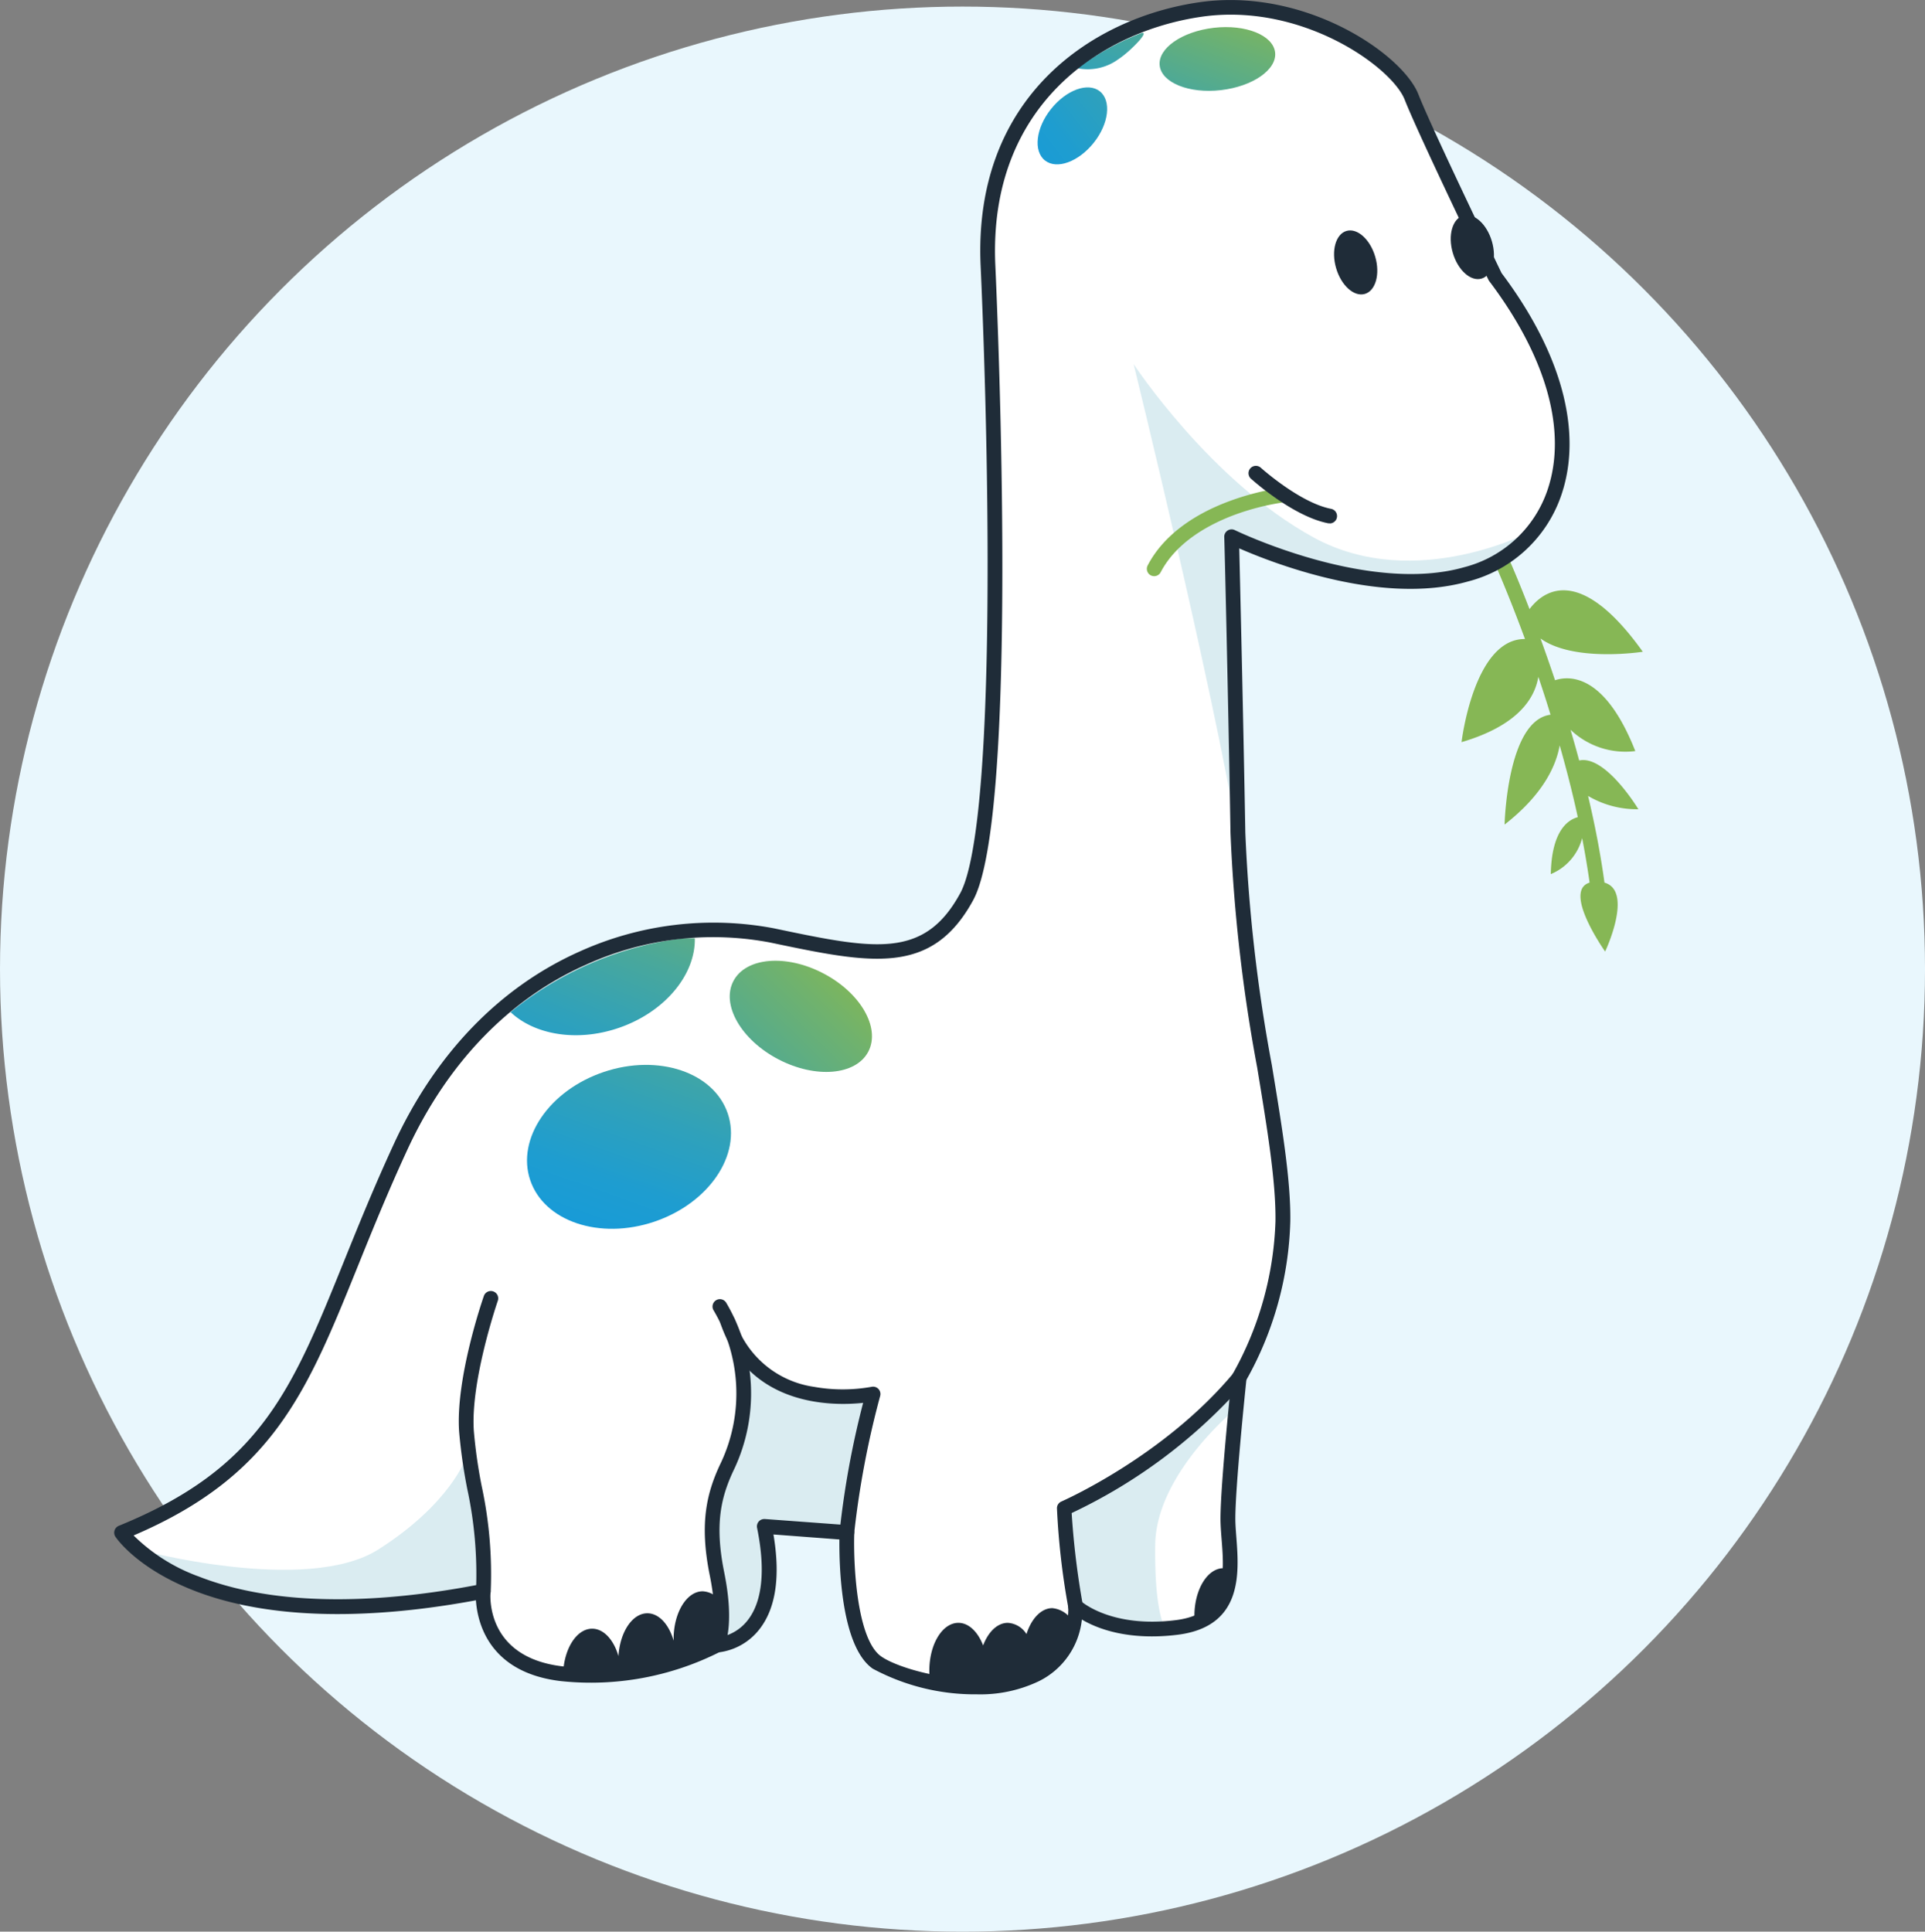 <svg xmlns="http://www.w3.org/2000/svg" xmlns:xlink="http://www.w3.org/1999/xlink" width="163.441" height="164" viewBox="0 0 163.441 164"><rect x="0" y="0" width="163.441" height="164" fill="#808080" stroke="none"/><defs><linearGradient id="a" x1="1.608" y1="-0.554" x2="0.139" y2="0.843" gradientUnits="objectBoundingBox"><stop offset="0" stop-color="#83b755"/><stop offset="0.13" stop-color="#70b26d"/><stop offset="0.41" stop-color="#4aa89a"/><stop offset="0.66" stop-color="#2fa1bb"/><stop offset="0.86" stop-color="#1e9dd0"/><stop offset="1" stop-color="#189bd7"/></linearGradient><linearGradient id="b" x1="0.893" y1="0.138" x2="-1.26" y2="2.123" xlink:href="#a"/><linearGradient id="c" x1="1.458" y1="-0.718" x2="-0.204" y2="1.557" xlink:href="#a"/><linearGradient id="d" x1="0.937" y1="-0.179" x2="-0.878" y2="2.641" xlink:href="#a"/><linearGradient id="e" x1="2.906" y1="-1.36" x2="-0.114" y2="0.975" xlink:href="#a"/><linearGradient id="f" x1="2.155" y1="-1.998" x2="-1.024" y2="2.908" xlink:href="#a"/></defs><g transform="translate(-361.42 -354.949)"><circle cx="81.721" cy="81.721" r="81.721" transform="translate(361.42 355.508)" fill="#e9f7fd"/><path d="M401.37,486.885s6.415,9.759,30.707,4.986c0,0-.636,6.152,6.684,7a23.778,23.778,0,0,0,13.154-2.439s6.046-.215,4.029-10.085l7,.533s-.318,9.014,2.544,11.031,16.655,4.985,16.868-4.774c0,0,2.65,2.545,8.593,1.81s4.349-6.258,4.349-9.229.954-11.985.954-11.985a28.479,28.479,0,0,0,3.713-13.26c.093-7.427-3.607-20.472-3.819-32.99s-.517-25.14-.517-25.14,11.442,5.632,19.937,3.181,11.879-12.73,2.438-25.248c0,0-5.947-12.3-7.106-15.275s-9.123-8.7-17.928-7.424-18.67,7.742-18.034,21.744,1.487,47.523-1.81,53.568-7.957,5.092-16.549,3.289-23.655.954-31.506,17.928S417.014,480.519,401.37,486.885Z" transform="translate(-29.62 -1.813)" fill="#fff"/><path d="M406.6,841.331s14.32,3.892,20.446,0,7.447-7.791,7.447-7.791,1.994,6.258,1.461,11.352c0,0-12.177,2.891-20.751.437C415.2,845.329,408.379,843.338,406.6,841.331Z" transform="translate(-33.497 -354.834)" fill="#daecf1"/><path d="M595.623,823.075a18.89,18.89,0,0,0-.295-6.633c-.827-2.937-.191-6.995,1.034-8.626s1.947-6.953.838-9.826c0,0,3.721,5.084,11.326,3.817,0,0-1.859,9.914-2.069,11.745l-7-.533s1.717,6.436-1.448,8.932Z" transform="translate(-173.146 -328.477)" fill="#daecf1"/><path d="M725.467,810.8s-6.8,5.523-6.871,11.569.884,7.122.884,7.122-5.578.145-7.646-1.9l-.954-8.326a29,29,0,0,0,7.421-4.331,90.4,90.4,0,0,0,7.165-6.441Z" transform="translate(-259.095 -336.269)" fill="#daecf1"/><path d="M767.675,488.567s-10.007,5.43-18.758.649S733.64,474.5,733.64,474.5s6.684,27.2,8.885,40.412l-.543-25.747s8.275,3.68,14.271,3.775S766.175,491.179,767.675,488.567Z" transform="translate(-275.97 -88.637)" fill="#daecf1"/><path d="M514.148,804.944h-.034a.626.626,0,0,1-.59-.659,34.367,34.367,0,0,0-.745-8.665,45.343,45.343,0,0,1-.688-4.833c-.323-4.533,2-11.264,2.1-11.548a.626.626,0,0,1,1.182.414c-.023.067-2.327,6.772-2.035,11.044a42.672,42.672,0,0,0,.67,4.7,35.431,35.431,0,0,1,.763,8.957.623.623,0,0,1-.626.589Z" transform="translate(-111.688 -314.263)" fill="#1f2c38"/><path d="M593.868,811.509a.636.636,0,0,1-.308-.08.626.626,0,0,1-.24-.843c.026-.049.753-1.588-.065-5.624-.9-4.443-.259-7.062.98-9.625a13.844,13.844,0,0,0-.649-12.862.626.626,0,1,1,1.086-.621,15.1,15.1,0,0,1,.688,14.028c-1.158,2.4-1.709,4.717-.877,8.831.921,4.554.034,6.3-.07,6.48A.629.629,0,0,1,593.868,811.509Z" transform="translate(-171.574 -316.267)" fill="#1f2c38"/><path d="M608.714,805.713h-.054a.621.621,0,0,1-.569-.675,75.076,75.076,0,0,1,2-10.967c-2.586.279-9.625.341-12.073-6.633a.626.626,0,1,1,1.179-.416,8.289,8.289,0,0,0,6.723,5.689,13.845,13.845,0,0,0,4.882,0,.623.623,0,0,1,.734.776,76.761,76.761,0,0,0-2.206,11.66A.626.626,0,0,1,608.714,805.713Z" transform="translate(-175.387 -320.018)" fill="#1f2c38"/><path d="M710.03,825.533a.623.623,0,0,1-.615-.517,62.816,62.816,0,0,1-.964-8.456.623.623,0,0,1,.377-.553c.085-.039,8.717-3.825,14.618-10.912a.626.626,0,0,1,.962.8A45.118,45.118,0,0,1,709.7,816.986a68.727,68.727,0,0,0,.949,7.812.626.626,0,0,1-.517.724A.523.523,0,0,1,710.03,825.533Z" transform="translate(-257.291 -333.577)" fill="#1f2c38"/><ellipse cx="8.851" cy="6.708" rx="8.851" ry="6.708" transform="translate(404.296 448.785) rotate(-18.61)" fill="url(#a)"/><path d="M608.966,671.464c-3.165-1.655-6.584-1.363-7.636.654s.657,4.991,3.819,6.643,6.584,1.36,7.636-.654S612.133,673.117,608.966,671.464Z" transform="translate(-177.642 -233.874)" fill="url(#b)"/><path d="M538.185,670.633c3.964-1.334,6.586-4.538,6.519-7.633h-.972a28.83,28.83,0,0,0-14.672,6.273C531.09,671.189,534.661,671.82,538.185,670.633Z" transform="translate(-124.291 -228.393)" fill="url(#c)"/><path d="M751.956,366c-.168-1.461-2.5-2.4-5.2-2.089s-4.766,1.745-4.6,3.206,2.5,2.4,5.2,2.087S752.122,367.462,751.956,366Z" transform="translate(-282.274 -6.602)" fill="url(#d)"/><path d="M707.392,383.969c-1-.791-2.844-.119-4.137,1.5s-1.521,3.581-.517,4.373,2.845.119,4.137-1.5S708.393,384.765,707.392,383.969Z" transform="translate(-252.595 -21.269)" fill="url(#e)"/><path d="M720.647,365.771a23.376,23.376,0,0,0-5.407,2.982,4.409,4.409,0,0,0,3.47-.776C719.657,367.366,721.456,365.535,720.647,365.771Z" transform="translate(-262.327 -8.008)" fill="url(#f)"/><ellipse cx="1.73" cy="2.785" rx="1.73" ry="2.785" transform="translate(474.082 375.04) rotate(-16.25)" fill="#1f2c38"/><ellipse cx="1.73" cy="2.785" rx="1.73" ry="2.785" transform="translate(483.989 373.739) rotate(-16.25)" fill="#1f2c38"/><path d="M748.884,516.571a9.334,9.334,0,0,1-.755-.561,22.381,22.381,0,0,0-3.139.908c-3.3,1.228-5.689,3.1-6.907,5.43a.623.623,0,1,0,1.1.584c1.358-2.586,4.137-4.055,6.206-4.836a20.8,20.8,0,0,1,4.156-1.073C749.324,516.881,749.107,516.719,748.884,516.571Z" transform="translate(-279.21 -119.413)" fill="#86b755"/><path d="M856.316,558.271s-2.785-4.626-5.027-4.137q-.357-1.332-.734-2.609a6.757,6.757,0,0,0,5.5,1.81c-2.586-6.568-5.591-6.421-6.816-6.017-.422-1.264-.84-2.454-1.236-3.543,2.844,2.048,8.688,1.127,8.688,1.127-5.466-7.652-8.57-5.024-9.619-3.62-1.034-2.687-1.779-4.342-1.81-4.4a.626.626,0,0,0-1.14.517c.028.062,1.146,2.563,2.565,6.421-4.355-.031-5.384,8.756-5.384,8.756,4.75-1.4,6.206-3.677,6.519-5.547.347,1.034.7,2.1,1.034,3.219-3.7.466-3.9,9.327-3.9,9.327,3.281-2.557,4.375-5,4.678-6.723.558,1.958,1.086,4.008,1.539,6.095-.838.222-2.221,1.146-2.294,4.833a4.537,4.537,0,0,0,2.661-3.054c.246,1.257.458,2.519.634,3.775-2.327.714,1.319,5.854,1.319,5.854s2.433-5.138-.057-5.854c-.334-2.459-.82-4.942-1.391-7.357A8.12,8.12,0,0,0,856.316,558.271Z" transform="translate(-355.79 -134.618)" fill="#86b755"/><path d="M546.3,884.653c0-2.242,1.107-4.057,2.469-4.057.99,0,1.841.959,2.234,2.327.129-2.043,1.179-3.636,2.454-3.636.985,0,1.833.949,2.229,2.327v-.137c0-2.242,1.107-4.057,2.469-4.057a2,2,0,0,1,1.57.923l-.587,4.042a26.525,26.525,0,0,1-6.816,2.082C549.537,884.7,546.3,884.653,546.3,884.653Z" transform="translate(-137.073 -387.368)" fill="#1f2c38"/><path d="M666.7,889.6a6.406,6.406,0,0,1-.14-1.345c0-2.242,1.1-4.057,2.467-4.057.887,0,1.66.776,2.1,1.919.435-1.151,1.21-1.919,2.094-1.919a2.014,2.014,0,0,1,1.588.952c.411-1.293,1.236-2.2,2.19-2.2a2.226,2.226,0,0,1,1.826,1.324s-.983,3.315-3.072,4.373S666.7,889.6,666.7,889.6Z" transform="translate(-226.235 -391.467)" fill="#1f2c38"/><path d="M753.437,874.637c-.225.1-.044-.494-.044-.75,0-2.239,1.107-4.057,2.47-4.057a1.583,1.583,0,0,1,.714.173S756.015,873.494,753.437,874.637Z" transform="translate(-290.563 -381.74)" fill="#1f2c38"/><path d="M472.169,498.8a18.322,18.322,0,0,1-8.851-2.182c-2.7-1.9-2.844-8.758-2.824-10.967l-5.6-.424c.605,3.571.2,6.279-1.195,8.055a5.172,5.172,0,0,1-3.416,1.95,24.262,24.262,0,0,1-13.41,2.449c-6.18-.716-7.116-5.035-7.24-6.865-6.958,1.293-16.531,2.118-24.074-.877-4.768-1.9-6.465-4.414-6.537-4.523a.631.631,0,0,1,.287-.923c12.022-4.89,14.693-11.5,19.115-22.443,1.2-2.971,2.56-6.338,4.261-10.018,3.543-7.657,9-13.3,15.789-16.314a27.566,27.566,0,0,1,16.412-1.963c8.518,1.787,12.792,2.687,15.869-2.974.952-1.748,2.12-7.24,2.3-23.511.14-12.859-.4-26.008-.569-29.737-.657-14.452,9.591-21.1,18.566-22.393s17.258,4.4,18.6,7.817c1.1,2.813,6.628,14.276,7.062,15.176,5.079,6.754,6.891,13.421,5.1,18.773a11.334,11.334,0,0,1-7.908,7.4c-3.62,1.034-8.174.817-13.5-.675a46.8,46.8,0,0,1-5.963-2.123c.08,3.232.331,13.783.517,24.144a137.939,137.939,0,0,0,2.25,19.722c.869,5.273,1.619,9.826,1.567,13.286a29.029,29.029,0,0,1-3.729,13.446c-.119,1.146-.936,9.079-.936,11.784,0,.46.041,1,.085,1.577.23,3.018.579,7.577-4.983,8.275-4.187.517-6.832-.517-8.135-1.293a6.6,6.6,0,0,1-3.643,5.234A11.513,11.513,0,0,1,472.169,498.8ZM454.13,483.916h.049l7,.517a.629.629,0,0,1,.579.647c-.085,2.415.16,9.006,2.281,10.5,1.836,1.293,8.766,3.051,12.834,1a5.575,5.575,0,0,0,3.046-5.273.626.626,0,0,1,1.058-.44c.023.021,2.552,2.327,8.083,1.634,4.38-.548,4.119-3.941,3.879-6.935-.047-.6-.088-1.164-.088-1.673,0-2.969.918-11.683.957-12.053a.631.631,0,0,1,.09-.259,28.268,28.268,0,0,0,3.62-12.929c.047-3.362-.693-7.856-1.552-13.069A138.757,138.757,0,0,1,493.7,425.67c-.209-12.371-.517-25.008-.53-25.135a.623.623,0,0,1,.9-.577c.114.054,11.344,5.485,19.495,3.142a10.119,10.119,0,0,0,7.067-6.6c1.657-4.962-.1-11.238-4.955-17.672a.843.843,0,0,1-.065-.1c-.241-.5-5.963-12.36-7.124-15.319-1.083-2.757-8.725-8.275-17.255-7.036-8.458,1.223-18.116,7.483-17.5,21.1.217,4.766,2,46.757-1.88,53.9-3.522,6.465-8.678,5.394-17.224,3.6a26.015,26.015,0,0,0-15.65,1.883c-6.506,2.888-11.748,8.316-15.161,15.694-1.689,3.654-3.041,7.005-4.236,9.961-4.3,10.633-7.168,17.736-19.014,22.8a15.331,15.331,0,0,0,5.572,3.5c7.517,2.935,17.2,1.96,23.992.623a.626.626,0,0,1,.742.677c-.021.225-.463,5.552,6.134,6.317a23.289,23.289,0,0,0,12.774-2.363.613.613,0,0,1,.284-.08,3.851,3.851,0,0,0,2.661-1.5c1.233-1.588,1.5-4.29.776-7.82a.634.634,0,0,1,.145-.54A.623.623,0,0,1,454.13,483.916ZM399.568,485.072Z" transform="translate(-27.805 0)" fill="#1f2c38"/><path d="M778.237,512.764a.662.662,0,0,1-.121,0c-3-.582-6.439-3.677-6.584-3.809a.626.626,0,0,1,.838-.928c.034.031,3.328,2.994,5.986,3.509a.626.626,0,0,1-.119,1.241Z" transform="translate(-303.924 -113.387)" fill="#1f2c38"/></g></svg>